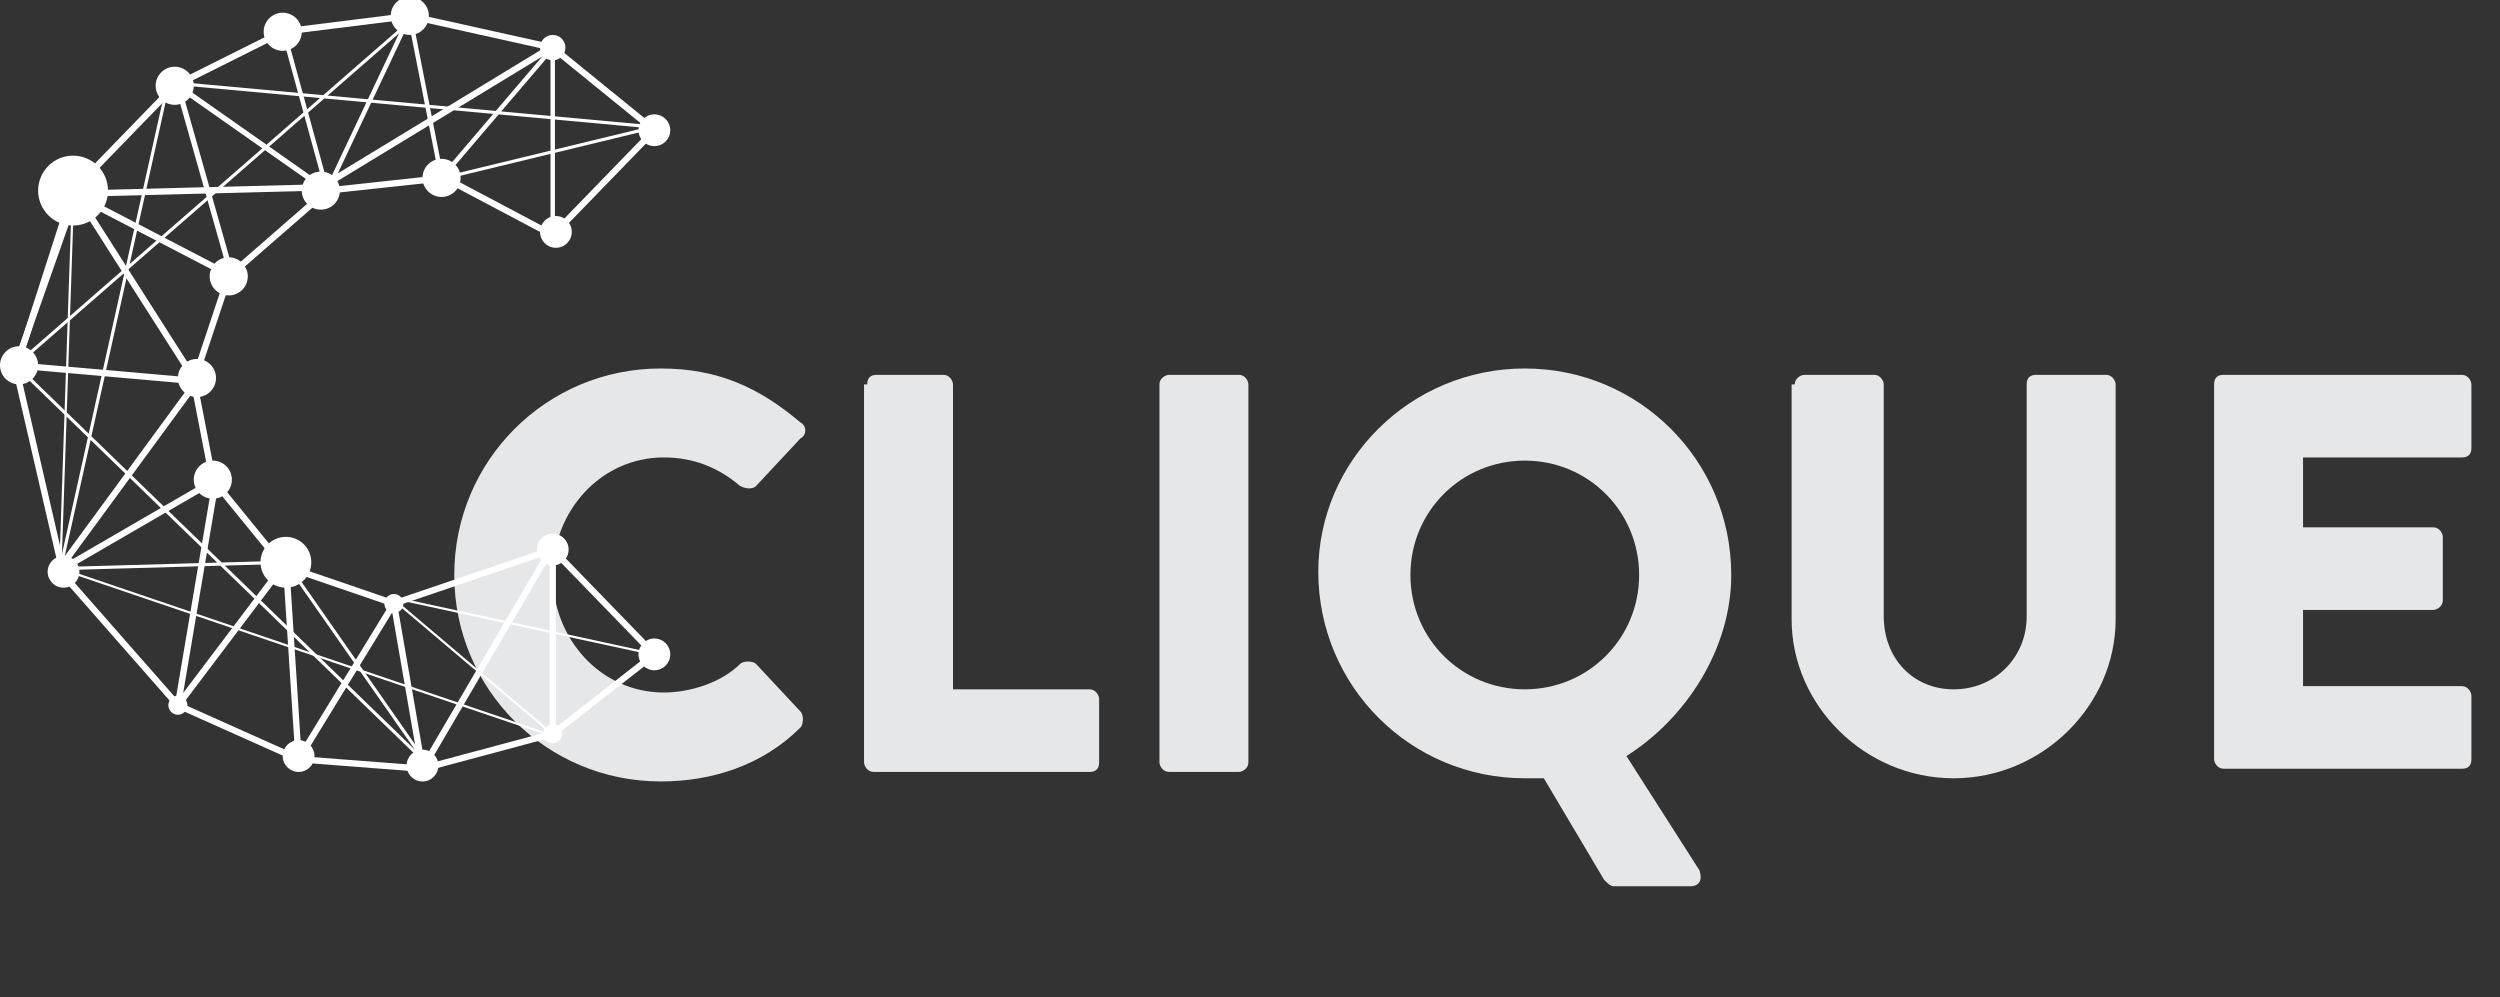 <?xml version="1.0" encoding="utf-8"?>
<!-- Generator: Adobe Illustrator 19.2.1, SVG Export Plug-In . SVG Version: 6.00 Build 0)  -->
<svg version="1.1" id="logo" xmlns="http://www.w3.org/2000/svg" xmlns:xlink="http://www.w3.org/1999/xlink" x="0px" y="0px"
	 viewBox="0 0 78.7 31.4" style="enable-background:new 0 0 78.7 31.4;" xml:space="preserve">
<rect x="0" y="0" width="78.7" height="31.4" fill="#333333" stroke="none"/>
<style type="text/css">
	.st0{enable-background:new    ;}
	.st1{fill:#E6E7E8;}
	.st2{fill:#FFFFFF;}
	.st3{fill:none;stroke:#FFFFFF;stroke-width:0.2;stroke-miterlimit:10;}
	.st4{fill:none;stroke:#FFFFFF;stroke-width:0.2;stroke-linejoin:round;}
	.st5{fill:none;stroke:#FFFFFF;stroke-width:0.17;stroke-linejoin:round;}
	.st6{fill:none;stroke:#FFFFFF;stroke-width:0.14;stroke-linejoin:round;}
	.st7{fill:none;stroke:#FFFFFF;stroke-width:0.1;stroke-linejoin:round;}
	.st8{fill:none;stroke:#FFFFFF;stroke-width:7.000000e-02;stroke-linejoin:round;}
</style>
<title>TNL_logoClique_wit</title>
<g class="st0">
	<path class="st1" d="M20.8,11.6c1.8,0,3.1,0.6,4.4,1.7c0.2,0.1,0.2,0.4,0,0.5l-1.4,1.5c-0.1,0.1-0.3,0.1-0.5,0
		c-0.7-0.6-1.5-0.9-2.4-0.9c-2,0-3.5,1.7-3.5,3.7c0,2,1.5,3.7,3.5,3.7c0.8,0,1.8-0.3,2.4-0.9c0.1-0.1,0.4-0.1,0.5,0l1.4,1.5
		c0.1,0.1,0.1,0.4,0,0.5c-1.2,1.2-2.8,1.7-4.4,1.7c-3.6,0-6.5-2.9-6.5-6.5C14.3,14.5,17.2,11.6,20.8,11.6z"/>
	<path class="st1" d="M27.3,12.1c0-0.2,0.1-0.3,0.3-0.3h2.1c0.2,0,0.3,0.2,0.3,0.3v9.6h4.3c0.2,0,0.3,0.2,0.3,0.3v2
		c0,0.2-0.1,0.3-0.3,0.3h-6.8c-0.2,0-0.3-0.2-0.3-0.3V12.1z"/>
	<path class="st1" d="M36.5,12.1c0-0.2,0.2-0.3,0.3-0.3H39c0.2,0,0.3,0.2,0.3,0.3V24c0,0.2-0.2,0.3-0.3,0.3h-2.2
		c-0.2,0-0.3-0.2-0.3-0.3V12.1z"/>
	<path class="st1" d="M48,11.6c3.6,0,6.5,2.9,6.5,6.5c0,2.3-1.4,4.5-3.3,5.7l2.3,3.6c0.1,0.3,0,0.5-0.3,0.5h-2.4
		c-0.1,0-0.2-0.1-0.3-0.2l-1.9-3.2c-0.2,0-0.4,0-0.6,0c-3.6,0-6.5-2.9-6.5-6.5C41.5,14.5,44.4,11.6,48,11.6z M48,21.7
		c2,0,3.6-1.6,3.6-3.6c0-2-1.6-3.6-3.6-3.6c-2,0-3.6,1.6-3.6,3.6C44.4,20.1,46,21.7,48,21.7z"/>
	<path class="st1" d="M56.5,12.1c0-0.2,0.2-0.3,0.3-0.3h2.2c0.2,0,0.3,0.2,0.3,0.3v7.3c0,1.3,0.9,2.3,2.2,2.3c1.3,0,2.3-1,2.3-2.3
		v-7.3c0-0.2,0.1-0.3,0.3-0.3h2.2c0.2,0,0.3,0.2,0.3,0.3v7.4c0,2.7-2.3,5-5.1,5c-2.8,0-5.1-2.3-5.1-5V12.1z"/>
	<path class="st1" d="M69.7,12.1c0-0.2,0.1-0.3,0.3-0.3h7.5c0.2,0,0.3,0.2,0.3,0.3v2c0,0.2-0.1,0.3-0.3,0.3h-5v2.2h4.1
		c0.2,0,0.3,0.2,0.3,0.3v2c0,0.2-0.2,0.3-0.3,0.3h-4.1v2.4h5c0.2,0,0.3,0.2,0.3,0.3v2c0,0.2-0.1,0.3-0.3,0.3H70
		c-0.2,0-0.3-0.2-0.3-0.3V12.1z"/>
</g>
<circle class="st2" cx="17.5" cy="7.3" r="0.5"/>
<circle class="st2" cx="20.6" cy="4.1" r="0.5"/>
<circle class="st2" cx="17.4" cy="1.5" r="0.4"/>
<circle class="st2" cx="13.9" cy="5.6" r="0.6"/>
<circle class="st2" cx="10.1" cy="6" r="0.6"/>
<circle class="st2" cx="7.2" cy="8.7" r="0.6"/>
<circle class="st2" cx="6.2" cy="11.9" r="0.6"/>
<circle class="st2" cx="6.7" cy="15.1" r="0.6"/>
<circle class="st2" cx="9" cy="17.7" r="0.8"/>
<circle class="st2" cx="12.4" cy="19" r="0.3"/>
<circle class="st2" cx="17.4" cy="17.3" r="0.5"/>
<circle class="st2" cx="20.6" cy="20.6" r="0.5"/>
<circle class="st2" cx="17.4" cy="23.1" r="0.3"/>
<circle class="st2" cx="13.3" cy="24.1" r="0.5"/>
<circle class="st2" cx="9.4" cy="23.8" r="0.5"/>
<circle class="st2" cx="5.6" cy="22.2" r="0.3"/>
<circle class="st2" cx="2" cy="18" r="0.5"/>
<circle class="st2" cx="0.6" cy="11.5" r="0.6"/>
<circle class="st2" cx="2.3" cy="6" r="1.1"/>
<circle class="st2" cx="5.5" cy="2.7" r="0.6"/>
<circle class="st2" cx="8.9" cy="1" r="0.6"/>
<circle class="st2" cx="12.9" cy="0.5" r="0.6"/>
<polygon class="st3" points="20.6,4.1 17.4,1.5 12.9,0.5 8.9,1 5.5,2.7 2.3,6 0.5,11.6 2,18.1 5.6,22.2 9.4,23.9 13.3,24.2 
	17.4,23.1 20.6,20.6 17.4,17.3 12.4,19 8.9,17.8 6.7,15.1 6.1,12 7.2,8.7 10.3,6 14,5.6 17.4,7.4 "/>
<polyline class="st4" points="6.1,11.9 2.4,6.1 0.5,11.5 6.2,12 1.8,18 6.8,15.1 5.6,22.2 9,17.7 9.4,23.9 12.4,19 13.3,24.2 
	17.4,17.2 17.4,23.1 "/>
<polyline class="st5" points="7.3,8.7 5.6,2.7 10.3,6 "/>
<polyline class="st6" points="17.4,7.4 17.4,1.5 13.9,5.6 12.9,0.5 10.3,6 8.9,0.9 "/>
<polyline class="st7" points="13,0.6 0.5,11.5 13.4,24 9,17.7 1.9,17.9 5.3,2.6 20.6,4 14,5.6 "/>
<polyline class="st4" points="17.5,1.4 10.1,5.9 2.3,6.1 7.3,8.7 "/>
<polyline class="st8" points="20.6,20.6 12.3,18.8 17.5,23.2 1.9,17.9 2.3,6.1 "/>
</svg>
